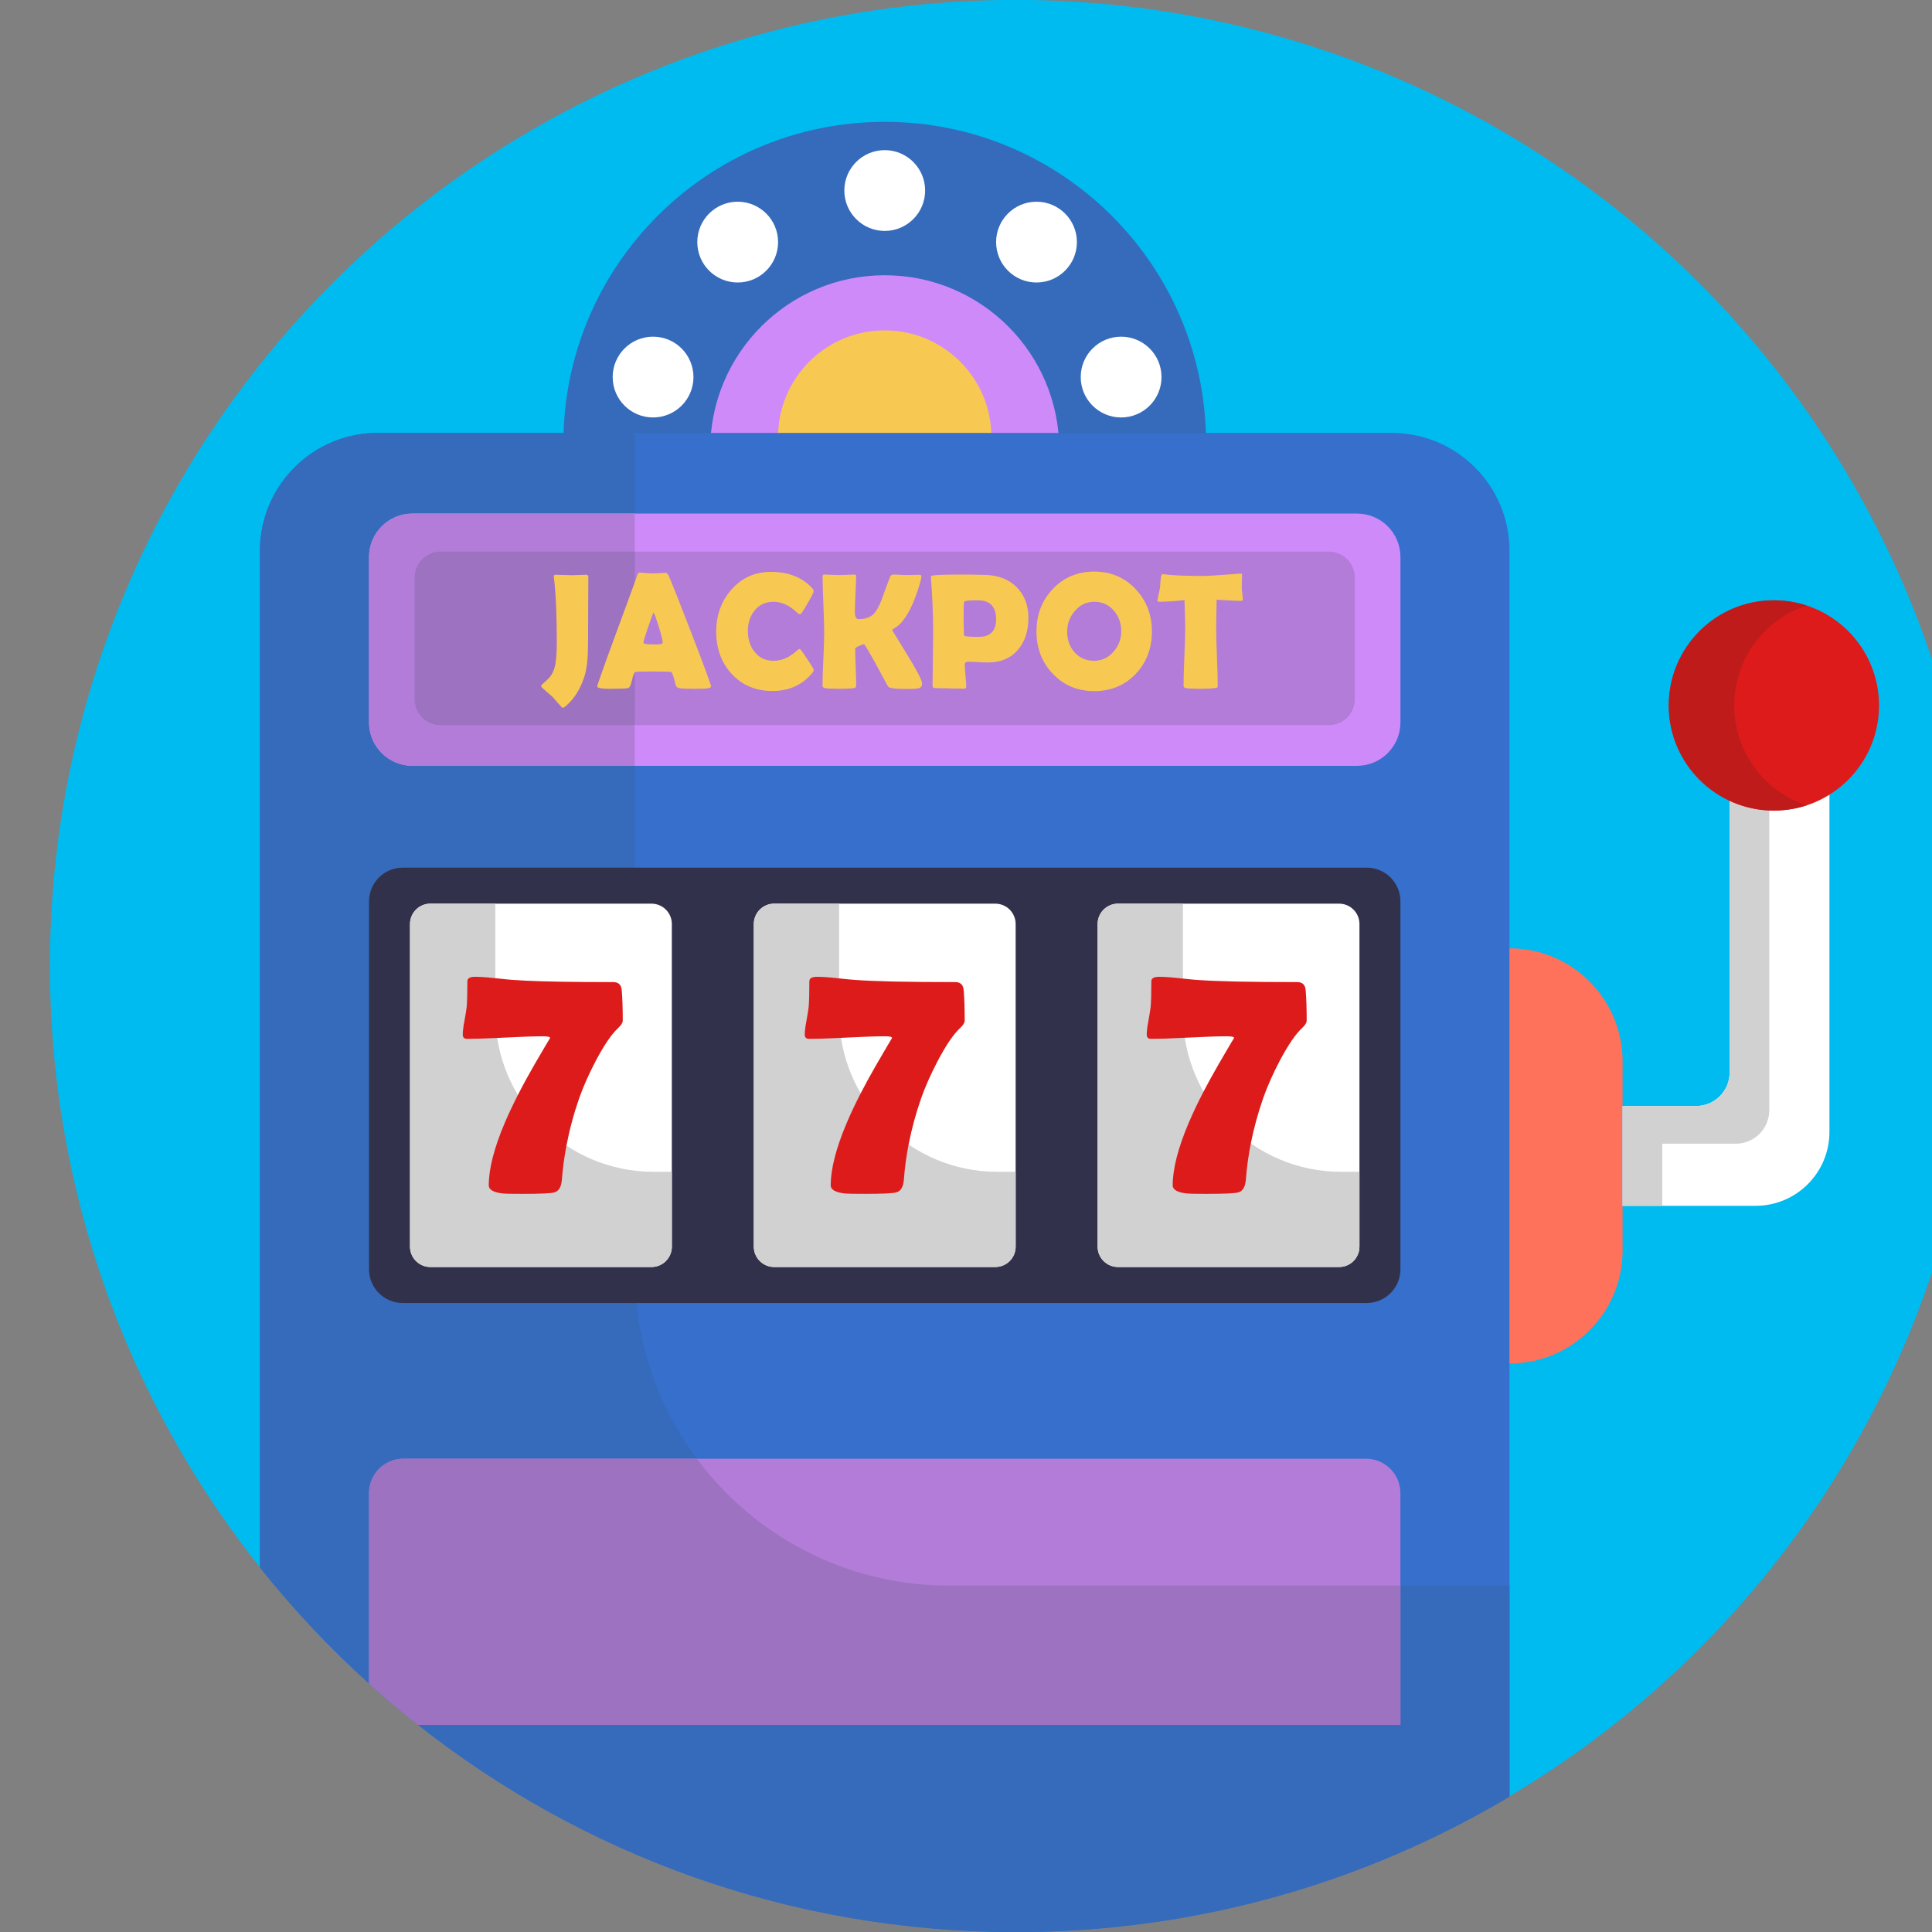 <?xml version="1.0" encoding="iso-8859-1"?>
<!-- Generator: Adobe Illustrator 22.0.1, SVG Export Plug-In . SVG Version: 6.00 Build 0)  -->
<svg version="1.1" xmlns="http://www.w3.org/2000/svg" xmlns:xlink="http://www.w3.org/1999/xlink" x="0px" y="0px"
	 viewBox="0 0 512 512" style="enable-background:new 0 0 512 512;" xml:space="preserve">
<rect x="0" y="0" width="512" height="512" fill="#808080" stroke="none"/>
<g id="BULINE">
	<circle id="XMLID_109_" style="fill:#00BBF0;" cx="269.227" cy="255.975" r="256"/>
</g>
<g id="Icons">
	<g id="XMLID_120_">
		<path id="XMLID_1206_" style="fill:#356BBA;" d="M319.618,117.443c0-47.029-38.125-85.154-85.154-85.154
			s-85.154,38.125-85.154,85.154H319.618z"/>
		<path id="XMLID_1204_" style="fill:#CF8AFA;" d="M280.715,119.195c0-25.544-20.707-46.251-46.251-46.251
			c-25.544,0-46.251,20.707-46.251,46.251H280.715z"/>
		<path id="XMLID_1203_" style="fill:#F8C952;" d="M262.727,115.821c0-15.61-12.654-28.264-28.264-28.264
			S206.2,100.211,206.2,115.821H262.727z"/>
		<circle id="XMLID_1202_" style="fill:#FFFFFF;" cx="173.069" cy="99.927" r="10.705"/>
		<circle id="XMLID_1201_" style="fill:#FFFFFF;" cx="195.494" cy="64.16" r="10.705"/>
		<circle id="XMLID_1158_" style="fill:#FFFFFF;" cx="297.109" cy="99.927" r="10.705"/>
		<circle id="XMLID_987_" style="fill:#FFFFFF;" cx="274.684" cy="64.16" r="10.705"/>
		<circle id="XMLID_986_" style="fill:#FFFFFF;" cx="234.463" cy="50.493" r="10.705"/>
		<path id="XMLID_985_" style="fill:#366FCC;" d="M400.037,145.965v330.16c-38.28,22.8-83.02,35.9-130.81,35.9
			c-59.84,0-114.88-20.53-158.47-54.93c-4.44-3.51-8.77-7.16-12.96-10.94c-10.46-9.44-20.13-19.72-28.91-30.75v-269.45
			c0-8.89,3.72-16.92,9.69-22.6c0.36-0.35,0.73-0.68,1.1-1.01c0.38-0.33,0.77-0.65,1.16-0.96c0.39-0.3,0.79-0.6,1.2-0.9
			c0.41-0.29,0.83-0.57,1.25-0.84c0.63-0.41,1.28-0.79,1.94-1.15c0.45-0.24,0.89-0.47,1.35-0.69c0.23-0.11,0.46-0.22,0.69-0.32
			c0.92-0.42,1.86-0.79,2.83-1.12c0.73-0.24,1.46-0.46,2.21-0.66l0.75-0.18c0.51-0.12,1.02-0.22,1.53-0.31
			c1.79-0.32,3.64-0.49,5.53-0.49h268.69C386.057,114.725,400.037,128.715,400.037,145.965z"/>
		<path id="XMLID_984_" style="fill:#356BBA;" d="M400.037,420.215v55.91c-38.28,22.8-83.02,35.9-130.81,35.9
			c-59.84,0-114.88-20.53-158.47-54.93c-4.44-3.51-8.77-7.16-12.96-10.94c-10.46-9.44-20.13-19.72-28.91-30.75v-269.45
			c0-8.89,3.72-16.92,9.69-22.6c0.36-0.35,0.73-0.69,1.1-1.01c0.38-0.33,0.77-0.65,1.16-0.96s0.79-0.61,1.2-0.9
			c0.41-0.29,0.83-0.57,1.25-0.84c0.63-0.41,1.28-0.79,1.94-1.15c0.45-0.24,0.89-0.47,1.35-0.69c0.23-0.11,0.46-0.22,0.69-0.32
			c0.92-0.42,1.86-0.79,2.83-1.12c0.73-0.25,1.46-0.47,2.21-0.66l0.75-0.18c0.51-0.12,1.02-0.22,1.53-0.31
			c1.79-0.32,3.64-0.49,5.53-0.49h68.1v222.17c0,2.84,0.14,5.64,0.42,8.41c1.54,15.37,7.26,29.51,16.01,41.27h0.01
			c0.03,0.05,0.07,0.11,0.11,0.16c0.55,0.73,1.11,1.46,1.68,2.17c0.34,0.43,0.69,0.86,1.05,1.28c0.12,0.15,0.24,0.3,0.37,0.44
			c0.32,0.39,0.65,0.77,0.98,1.15c0.21,0.25,0.43,0.49,0.65,0.73c0.34,0.38,0.68,0.76,1.03,1.13c0.12,0.13,0.23,0.25,0.35,0.38
			c0.4,0.42,0.8,0.84,1.21,1.25c0.76,0.78,1.53,1.54,2.32,2.27c0.48,0.46,0.96,0.9,1.45,1.34c0.5,0.46,1.01,0.9,1.53,1.34
			c0.47,0.41,0.94,0.81,1.42,1.19c0.43,0.35,0.86,0.7,1.3,1.04c0.52,0.42,1.05,0.82,1.59,1.22c1.07,0.8,2.15,1.58,3.26,2.32
			c0.46,0.32,0.93,0.62,1.4,0.93c0.13,0.08,0.26,0.17,0.39,0.25c0.41,0.26,0.82,0.52,1.23,0.76c0.26,0.17,0.53,0.34,0.8,0.49
			c0.33,0.2,0.66,0.4,0.99,0.58c0.9,0.54,1.82,1.05,2.75,1.53c0.36,0.2,0.73,0.39,1.1,0.58c0.6,0.31,1.2,0.61,1.81,0.9
			c0.6,0.29,1.21,0.57,1.83,0.85c0.49,0.23,0.99,0.45,1.49,0.66c0.24,0.1,0.48,0.2,0.71,0.3c0.51,0.21,1.02,0.42,1.53,0.61
			c0.01,0.02,0.03,0.02,0.04,0.02c0.54,0.22,1.09,0.43,1.64,0.63c0.26,0.1,0.52,0.19,0.77,0.28c0.85,0.31,1.71,0.6,2.58,0.87
			c0.92,0.31,1.85,0.59,2.79,0.85c0.52,0.15,1.05,0.29,1.58,0.43c0.18,0.05,0.36,0.1,0.54,0.14c0.5,0.13,1,0.25,1.5,0.37
			c0.23,0.05,0.46,0.11,0.69,0.15c0.51,0.12,1.03,0.23,1.55,0.34c0.12,0.03,0.24,0.05,0.36,0.07c0.59,0.12,1.18,0.23,1.77,0.34
			c0.68,0.12,1.37,0.24,2.06,0.34c0.45,0.07,0.91,0.14,1.37,0.19c0.63,0.09,1.26,0.17,1.9,0.24c0.41,0.05,0.82,0.09,1.24,0.13
			c0.4,0.04,0.81,0.08,1.22,0.11c0.37,0.03,0.74,0.06,1.12,0.08c0.43,0.04,0.87,0.07,1.3,0.08c0.33,0.03,0.67,0.04,1.01,0.05
			c0.41,0.02,0.81,0.04,1.22,0.04c0.76,0.03,1.53,0.04,2.3,0.04H400.037z"/>
		<path id="XMLID_983_" style="fill:#32314B;" d="M280.019,229.936h-91.112h-82.176c-4.935,0-8.936,4.001-8.936,8.936v97.501
			c0,4.935,4.001,8.936,8.936,8.936h82.176h91.112h82.176c4.935,0,8.936-4.001,8.936-8.936v-97.501c0-4.935-4.001-8.936-8.936-8.936
			H280.019z"/>
		<path id="XMLID_982_" style="fill:#CF8AFA;" d="M359.626,202.953H109.301c-6.354,0-11.505-5.151-11.505-11.505v-43.84
			c0-6.354,5.151-11.505,11.505-11.505h250.326c6.354,0,11.505,5.151,11.505,11.505v43.84
			C371.131,197.802,365.98,202.953,359.626,202.953z"/>
		<path id="XMLID_981_" style="fill:#FFFFFF;" d="M172.654,335.766H114.05c-2.977,0-5.391-2.413-5.391-5.391v-85.505
			c0-2.977,2.413-5.391,5.391-5.391h58.604c2.977,0,5.391,2.413,5.391,5.391v85.505
			C178.044,333.353,175.631,335.766,172.654,335.766z"/>
		<path id="XMLID_977_" style="fill:#D1D1D1;" d="M178.044,310.539v19.838c0,2.979-2.415,5.393-5.393,5.393h-58.599
			c-2.979,0-5.393-2.415-5.393-5.393v-85.501c0-2.979,2.415-5.393,5.393-5.393h17.21v29.091c0,23.177,18.789,41.966,41.966,41.966
			H178.044z"/>
		<path id="XMLID_975_" style="fill:#FFFFFF;" d="M263.765,335.766h-58.604c-2.977,0-5.391-2.413-5.391-5.391v-85.505
			c0-2.977,2.413-5.391,5.391-5.391h58.604c2.977,0,5.391,2.413,5.391,5.391v85.505
			C269.156,333.353,266.743,335.766,263.765,335.766z"/>
		<path id="XMLID_974_" style="fill:#FFFFFF;" d="M354.877,335.766h-58.604c-2.977,0-5.391-2.413-5.391-5.391v-85.505
			c0-2.977,2.413-5.391,5.391-5.391h58.604c2.977,0,5.391,2.413,5.391,5.391v85.505
			C360.268,333.353,357.854,335.766,354.877,335.766z"/>
		<path id="XMLID_973_" style="fill:#D1D1D1;" d="M269.156,310.539v19.838c0,2.979-2.415,5.393-5.393,5.393h-58.599
			c-2.979,0-5.393-2.415-5.393-5.393v-85.501c0-2.979,2.415-5.393,5.393-5.393h17.21v29.091c0,23.177,18.789,41.966,41.966,41.966
			H269.156z"/>
		<path id="XMLID_972_" style="fill:#D1D1D1;" d="M360.268,310.539v19.838c0,2.979-2.415,5.393-5.393,5.393h-58.599
			c-2.979,0-5.393-2.415-5.393-5.393v-85.501c0-2.979,2.415-5.393,5.393-5.393h17.21v29.091c0,23.177,18.789,41.966,41.966,41.966
			H360.268z"/>
		<path id="XMLID_971_" style="fill:#B27CD8;" d="M352.167,192.172H116.76c-3.797,0-6.874-3.078-6.874-6.874v-32.24
			c0-3.797,3.078-6.874,6.874-6.874h235.407c3.797,0,6.874,3.078,6.874,6.874v32.24
			C359.041,189.094,355.963,192.172,352.167,192.172z"/>
		<path id="XMLID_970_" style="fill:#B27CD8;" d="M168.222,136.098v66.851h-58.925c-6.35,0-11.501-5.151-11.501-11.501V147.61
			c0-6.36,5.151-11.512,11.501-11.512H168.222z"/>
		<path id="XMLID_969_" style="fill:#9C72C1;" d="M168.222,146.18v45.994h-51.461c-3.795,0-6.875-3.08-6.875-6.875v-32.243
			c0-3.795,3.08-6.875,6.875-6.875H168.222z"/>
		<g id="XMLID_332_">
			<path id="XMLID_967_" style="fill:#F8C952;" d="M155.297,152.315c-0.43,0-1.06,0.02-1.91,0.06c-0.84,0.04-1.48,0.06-1.91,0.06
				c-0.45,0-1.13-0.02-2.02-0.06c-0.9-0.04-1.57-0.06-2.03-0.06s-0.69,0.12-0.69,0.38c0,0.07,0.02,0.18,0.05,0.32
				c0.51,4.05,0.77,9.75,0.77,17.1c0,3.17-0.2,5.45-0.6,6.84c-0.3,1.02-0.73,1.86-1.29,2.53c-0.29,0.34-0.96,0.98-2.02,1.91
				c-0.15,0.14-0.23,0.28-0.23,0.41c0,0.11,0.08,0.25,0.23,0.43c1.21,1.08,2.11,1.88,2.73,2.4c1.06,1.17,1.84,2.05,2.34,2.64
				c0.15,0.18,0.31,0.28,0.47,0.28c0.17,0,0.39-0.13,0.66-0.37c2.35-1.97,4.05-4.7,5.11-8.17c0.58-1.96,0.88-4.73,0.88-8.3
				c0-1.99,0.01-4.97,0.04-8.93c0.03-3.97,0.04-6.94,0.04-8.92C155.917,152.495,155.717,152.315,155.297,152.315z"/>
			<path id="XMLID_945_" style="fill:#F8C952;" d="M183.307,167.965c-3.39-8.79-5.43-13.94-6.13-15.44
				c-0.23-0.47-0.48-0.71-0.75-0.71c-0.37,0-0.93,0.03-1.69,0.08c-0.75,0.05-1.31,0.07-1.7,0.07c-0.4,0-1-0.03-1.81-0.1
				c-0.81-0.08-1.41-0.11-1.79-0.11c-0.23,0-0.43,0.27-0.6,0.81c-0.08,0.26-0.29,0.85-0.62,1.78c-0.87,2.4-2.56,7.02-5.09,13.86
				c-3.23,8.76-4.85,13.33-4.85,13.7c0,0.42,1.1,0.63,3.28,0.63c2.78,0,4.41-0.06,4.89-0.18c0.39-0.1,0.72-0.74,0.99-1.93
				c0.28-1.22,0.54-1.96,0.78-2.24c0.01-0.02,0.02-0.04,0.04-0.05c0.15-0.13,1.45-0.19,3.88-0.19c3.6,0,5.52,0.05,5.75,0.15
				c0.27,0.14,0.65,1.24,1.13,3.3c0.13,0.54,0.44,0.86,0.93,0.96c0.58,0.12,1.9,0.18,3.94,0.18c2.23,0,3.56-0.06,3.99-0.18
				c0.36-0.1,0.54-0.27,0.54-0.53C188.417,181.435,186.717,176.815,183.307,167.965z M175.567,170.435
				c-0.1,0.23-0.62,0.34-1.57,0.34c-1.01,0-1.74-0.01-2.18-0.04c-0.86-0.03-1.29-0.17-1.29-0.43c0-0.39,0.39-1.69,1.16-3.92
				c0.71-2.11,1.22-3.47,1.52-4.1c0.3,0.57,0.77,1.89,1.42,3.95c0.65,2.13,0.98,3.43,0.98,3.9
				C175.607,170.265,175.597,170.365,175.567,170.435z"/>
			<path id="XMLID_925_" style="fill:#F8C952;" d="M214.087,174.895c-1.01-1.53-1.64-2.42-1.86-2.68c-0.15-0.16-0.29-0.24-0.43-0.24
				c-0.07,0-0.43,0.28-1.05,0.82c-0.76,0.64-1.51,1.14-2.23,1.5c-1.12,0.54-2.3,0.82-3.54,0.82c-2.11,0-3.79-0.81-5.04-2.41
				c-1.16-1.47-1.74-3.29-1.74-5.47c0-2.14,0.58-3.94,1.74-5.4c1.25-1.57,2.93-2.36,5.04-2.36c1.21,0,2.38,0.29,3.51,0.86
				c0.75,0.38,1.51,0.92,2.28,1.61c0.64,0.57,1,0.85,1.07,0.85c0.17,0,0.31-0.05,0.43-0.17c0.26-0.21,0.88-1.19,1.88-2.94
				c0.99-1.74,1.49-2.75,1.49-3.02c0-0.24-0.15-0.52-0.43-0.84c-2.63-2.84-6.27-4.27-10.9-4.27c-4.26,0-7.77,1.59-10.53,4.77
				c-2.65,3.03-3.97,6.72-3.97,11.06c0,4.49,1.35,8.21,4.06,11.16c2.77,3.04,6.39,4.57,10.85,4.57c4.36,0,7.86-1.57,10.49-4.7
				c0.3-0.37,0.45-0.67,0.45-0.9C215.657,177.355,215.137,176.485,214.087,174.895z"/>
			<path id="XMLID_821_" style="fill:#F8C952;" d="M240.417,173.485c-2.63-4.3-3.95-6.44-3.96-6.44c0-0.17,0.24-0.39,0.71-0.66
				c2.3-1.35,4.34-4.72,6.11-10.13c0.6-1.83,0.9-2.98,0.9-3.45c0-0.33-0.17-0.49-0.51-0.49c-0.37,0-0.94,0.01-1.71,0.04
				c-0.76,0.03-1.34,0.04-1.72,0.04c-0.37,0-0.94-0.02-1.69-0.06c-0.75-0.05-1.31-0.07-1.68-0.07c-0.49,0-0.81,0.18-0.96,0.54
				c-1.05,2.7-1.8,4.75-2.26,6.13c-0.71,1.82-1.42,3.07-2.12,3.76c-0.94,0.93-2.27,1.39-3.97,1.39c-0.67,0-1.01-0.61-1.01-1.84
				c0-1.06,0.06-2.66,0.16-4.8c0.11-2.14,0.17-3.73,0.17-4.79c0-0.26-0.13-0.39-0.37-0.39c-0.44,0-1.11,0.02-2.02,0.07
				c-0.9,0.04-1.58,0.06-2.03,0.06s-1.11-0.02-2.01-0.06c-0.89-0.05-1.56-0.07-2-0.07c-0.3,0-0.45,0.16-0.45,0.47
				c0,1.66,0.07,4.15,0.21,7.48c0.14,3.32,0.21,5.82,0.21,7.47c0,1.56-0.07,3.9-0.22,7.02c-0.15,3.12-0.23,5.45-0.23,6.99
				c0,0.36,0.21,0.58,0.63,0.66c0.6,0.12,1.83,0.18,3.69,0.18c1.94,0,3.28-0.06,4.03-0.18c0.38-0.05,0.58-0.3,0.58-0.75
				c0-1.08-0.05-2.71-0.13-4.88c-0.09-2.16-0.13-3.78-0.13-4.85c0-0.25,0.77-0.65,2.32-1.2c0.32,0.31,1.34,2.01,3.04,5.1
				c1.03,1.92,2.07,3.83,3.11,5.75c0.19,0.33,0.34,0.53,0.46,0.61c0.12,0.08,0.38,0.15,0.76,0.22c0.82,0.15,2.11,0.22,3.86,0.22
				c1.83,0,2.96-0.07,3.39-0.22c0.53-0.18,0.8-0.58,0.8-1.2C244.377,180.345,243.057,177.785,240.417,173.485z"/>
			<path id="XMLID_341_" style="fill:#F8C952;" d="M269.367,155.545c-2.08-2.03-4.81-3.09-8.2-3.19c-2.06-0.06-4.21-0.09-6.46-0.09
				c-3.8,0-6.26,0.07-7.37,0.22c-0.46,0.05-0.68,0.22-0.65,0.49l0.03,0.3c0.38,4.95,0.57,9.67,0.57,14.16
				c0,1.58-0.02,3.97-0.07,7.15s-0.08,5.57-0.08,7.15c0,0.42,0.21,0.62,0.63,0.62c0.87,0,2.18,0.03,3.92,0.08
				c1.75,0.05,3.05,0.07,3.93,0.07c0.3,0,0.45-0.16,0.45-0.49c0-0.64-0.07-1.61-0.2-2.92c-0.12-1.3-0.19-2.28-0.19-2.93
				c0-0.53,0.31-0.8,0.92-0.8c0.57,0,1.44,0.03,2.59,0.1c1.15,0.06,2.01,0.1,2.58,0.1c3.42,0,6.1-1.14,8.04-3.41
				c1.82-2.15,2.73-4.95,2.73-8.41C272.537,160.365,271.477,157.635,269.367,155.545z M259.327,168.785c-2.58,0-3.86-0.14-3.86-0.43
				c0-0.44-0.02-1.1-0.06-1.96c-0.03-0.87-0.05-1.52-0.05-1.97c0-3.11,0.05-4.76,0.15-4.95c0.11-0.26,1.32-0.39,3.6-0.39
				c3.25,0,4.87,1.67,4.87,5C263.977,167.215,262.427,168.785,259.327,168.785z"/>
			<path id="XMLID_337_" style="fill:#F8C952;" d="M300.957,156.125c-2.93-3.1-6.59-4.65-10.98-4.65c-4.42,0-8.09,1.55-11.01,4.65
				c-2.86,3.03-4.29,6.77-4.29,11.22c0,4.43,1.43,8.16,4.29,11.18c2.92,3.08,6.59,4.63,11.01,4.63c4.44,0,8.12-1.53,11.02-4.59
				c2.85-3.02,4.27-6.76,4.27-11.22C305.267,162.925,303.827,159.185,300.957,156.125z M295.117,172.685
				c-1.41,1.62-3.13,2.43-5.14,2.43c-2.16,0-3.91-0.77-5.26-2.3c-1.27-1.46-1.91-3.28-1.91-5.47c0-2.04,0.68-3.85,2.04-5.43
				c1.4-1.63,3.11-2.44,5.13-2.44c2.11,0,3.85,0.79,5.21,2.36c1.3,1.5,1.95,3.32,1.95,5.47
				C297.137,169.345,296.467,171.145,295.117,172.685z"/>
			<path id="XMLID_335_" style="fill:#F8C952;" d="M329.217,157.275c-0.1-0.69-0.14-1.22-0.14-1.58c0-0.31,0.01-0.85,0.04-1.6
				c0.03-0.69,0.04-1.23,0.04-1.61c-0.01-0.25-0.04-0.39-0.08-0.42c-0.05-0.04-0.21-0.05-0.49-0.05c-0.02,0-0.96,0.07-2.81,0.21
				c-3.47,0.27-5.84,0.41-7.13,0.41c-4.53,0-7.95-0.15-10.27-0.45c-0.17-0.02-0.27-0.02-0.3-0.02c-0.24,0-0.41,0.53-0.51,1.6
				c-0.06,0.68-0.11,1.35-0.16,2.02c-0.02,0.21-0.15,0.82-0.38,1.82c-0.2,0.92-0.3,1.47-0.3,1.65c0,0.15,0.11,0.22,0.34,0.22
				c1.7,0,3.98-0.14,6.84-0.43c0.12,3.86,0.18,6.35,0.18,7.46c0,1.69-0.08,4.22-0.22,7.6c-0.14,3.37-0.21,5.9-0.21,7.59
				c0,0.37,0.2,0.59,0.6,0.66c0.74,0.12,2.04,0.18,3.88,0.18c1.66,0,2.92-0.06,3.77-0.18c0.36-0.04,0.56-0.07,0.6-0.1
				c0.13-0.07,0.2-0.25,0.2-0.52c0-1.68-0.07-4.22-0.21-7.61c-0.13-3.39-0.2-5.93-0.2-7.62c0-1.43,0.04-3.95,0.13-7.57
				c3.76,0.22,5.91,0.32,6.46,0.32c0.31,0,0.47-0.14,0.47-0.42C329.357,158.485,329.307,157.965,329.217,157.275z"/>
		</g>
		<g id="XMLID_319_">
			<path id="XMLID_320_" style="fill:#DD1B1B;" d="M164.767,262.395c-0.13-1.42-0.87-2.13-2.22-2.13c-2.52,0-4.88-0.01-7.1-0.02
				c-8.93-0.06-15.47-0.25-19.63-0.57c-0.51-0.03-2.03-0.17-4.56-0.45c-0.14-0.01-0.28-0.02-0.42-0.04
				c-2.02-0.22-3.67-0.32-4.94-0.32c-1.36,0-2.04,0.39-2.04,1.18c0,3.17-0.06,5.43-0.18,6.79c-0.06,0.6-0.25,1.83-0.59,3.67
				c-0.3,1.57-0.45,2.79-0.45,3.67c0,0.75,0.38,1.13,1.13,1.13c1.88,0,4.54-0.08,7.99-0.24c0.66-0.03,1.35-0.06,2.07-0.1
				c4.47-0.23,7.82-0.34,10.05-0.34c1.27,0,1.91,0.15,1.91,0.45c-0.03,0-1.44,2.39-4.22,7.16c-1.6,2.77-3.04,5.42-4.32,7.94
				c-1.34,2.62-2.51,5.11-3.51,7.46c-2.81,6.64-4.21,12.14-4.21,16.49c0,1.18,1.28,1.9,3.85,2.17c0.54,0.06,2.25,0.09,5.12,0.09
				c4.77,0,7.59-0.13,8.46-0.41c1.15-0.33,1.8-1.46,1.95-3.39c0.23-2.98,0.63-5.97,1.21-8.98c0.8-4.21,1.93-8.43,3.41-12.67
				c1.06-2.99,2.51-6.25,4.35-9.79c2.23-4.22,4.23-7.14,5.98-8.74c0.54-0.52,0.9-1,1.07-1.42c0.07-0.19,0.11-0.36,0.11-0.53
				C165.037,267.225,164.947,264.545,164.767,262.395z"/>
		</g>
		<g id="XMLID_316_">
			<path id="XMLID_317_" style="fill:#DD1B1B;" d="M255.387,262.395c-0.12-1.42-0.86-2.13-2.22-2.13c-12.62,0-21.53-0.19-26.72-0.59
				c-0.29-0.02-0.91-0.07-1.85-0.16c-0.61-0.06-1.35-0.14-2.22-0.23c-0.29-0.03-0.59-0.07-0.91-0.1c-2.03-0.22-3.67-0.32-4.94-0.32
				c-1.36,0-2.04,0.39-2.04,1.18c0,3.17-0.06,5.43-0.18,6.79c-0.06,0.6-0.26,1.83-0.59,3.67c-0.1,0.5-0.18,0.96-0.24,1.39
				c-0.14,0.92-0.21,1.68-0.21,2.28c0,0.75,0.38,1.13,1.13,1.13c1.97,0,4.78-0.08,8.47-0.26c0.51-0.03,1.04-0.05,1.59-0.08
				c4.46-0.23,7.82-0.34,10.05-0.34c1.27,0,1.9,0.15,1.9,0.45c-0.03,0-1.43,2.39-4.21,7.16c-1.51,2.61-2.87,5.11-4.1,7.5
				c-1.43,2.78-2.68,5.42-3.73,7.9c-2.81,6.64-4.22,12.14-4.22,16.49c0,1.18,1.29,1.9,3.85,2.17c0.55,0.06,2.25,0.09,5.12,0.09
				c4.77,0,7.6-0.13,8.47-0.41c1.15-0.33,1.8-1.46,1.95-3.39c0.23-3.08,0.65-6.17,1.25-9.28c0.8-4.11,1.92-8.23,3.37-12.37
				c1.06-2.99,2.51-6.25,4.35-9.79c2.23-4.22,4.22-7.14,5.98-8.74c0.78-0.75,1.17-1.4,1.17-1.95
				C255.657,267.225,255.567,264.545,255.387,262.395z"/>
		</g>
		<g id="XMLID_202_">
			<path id="XMLID_204_" style="fill:#DD1B1B;" d="M346.017,262.395c-0.12-1.42-0.86-2.13-2.22-2.13c-12.62,0-21.53-0.19-26.72-0.59
				c-0.45-0.02-1.65-0.14-3.59-0.34c-0.43-0.05-0.9-0.1-1.4-0.15c-2.02-0.22-3.67-0.32-4.93-0.32c-1.36,0-2.04,0.39-2.04,1.18
				c0,3.17-0.06,5.43-0.18,6.79c-0.06,0.6-0.26,1.83-0.59,3.67c-0.3,1.57-0.45,2.79-0.45,3.67c0,0.75,0.37,1.13,1.13,1.13
				c2.04,0,5.03-0.09,8.95-0.29c0.36-0.01,0.73-0.03,1.1-0.05c4.47-0.23,7.82-0.34,10.06-0.34c1.27,0,1.9,0.15,1.9,0.45
				c-0.03,0-1.43,2.39-4.21,7.16c-1.41,2.45-2.71,4.81-3.88,7.06c-1.53,2.95-2.85,5.72-3.96,8.34c-2.81,6.64-4.21,12.14-4.21,16.49
				c0,1.18,1.28,1.9,3.85,2.17c0.54,0.06,2.25,0.09,5.12,0.09c4.77,0,7.59-0.13,8.47-0.41c1.15-0.33,1.79-1.46,1.95-3.39
				c0.24-3.18,0.68-6.37,1.31-9.57c0.79-4.01,1.9-8.04,3.31-12.08c1.05-2.99,2.5-6.25,4.34-9.79c2.24-4.22,4.23-7.14,5.98-8.74
				c0.79-0.75,1.18-1.4,1.18-1.95C346.287,267.225,346.197,264.545,346.017,262.395z"/>
		</g>
		<path id="XMLID_201_" style="fill:#B27CD8;" d="M371.127,395.685v61.41h-260.37c-4.44-3.51-8.77-7.16-12.96-10.94v-50.46
			c0-5.04,4.08-9.12,9.1-9.12h255.12C367.047,386.575,371.127,390.655,371.127,395.685z"/>
		<path id="XMLID_200_" style="fill:#9C72C1;" d="M371.127,420.215v36.88h-260.37c-4.44-3.51-8.77-7.16-12.96-10.94v-50.46
			c0-5.04,4.08-9.12,9.1-9.12h77.75c0.04,0.05,0.08,0.11,0.12,0.16c0.55,0.73,1.11,1.46,1.68,2.17c0.34,0.43,0.69,0.86,1.05,1.28
			c0.12,0.15,0.24,0.3,0.37,0.44c0.32,0.39,0.65,0.77,0.98,1.15c0.21,0.25,0.43,0.49,0.65,0.73c0.34,0.38,0.68,0.76,1.03,1.13
			c0.12,0.13,0.23,0.25,0.35,0.38c0.4,0.42,0.8,0.84,1.21,1.25c0.76,0.78,1.53,1.54,2.32,2.27c0.48,0.46,0.96,0.9,1.45,1.34
			c0.5,0.46,1.01,0.91,1.53,1.34c0.47,0.41,0.94,0.81,1.42,1.19c0.43,0.36,0.86,0.71,1.3,1.04c0.52,0.42,1.05,0.83,1.59,1.22
			c1.07,0.8,2.15,1.58,3.26,2.32c0.46,0.32,0.93,0.63,1.4,0.93c0.13,0.08,0.26,0.17,0.39,0.25c0.41,0.26,0.82,0.52,1.23,0.76
			c0.26,0.17,0.53,0.34,0.8,0.49c0.32,0.2,0.65,0.4,0.99,0.58c0.9,0.54,1.82,1.05,2.75,1.53c0.36,0.2,0.73,0.39,1.1,0.58
			c0.6,0.31,1.2,0.61,1.81,0.9c0.61,0.3,1.22,0.58,1.83,0.85c0.49,0.23,0.99,0.45,1.49,0.66c0.24,0.1,0.48,0.2,0.71,0.3
			c0.51,0.22,1.02,0.42,1.53,0.61c0.01,0.02,0.03,0.02,0.04,0.02c0.54,0.23,1.09,0.44,1.64,0.63c0.26,0.1,0.52,0.19,0.77,0.28
			c0.85,0.31,1.71,0.61,2.58,0.87c0.92,0.31,1.85,0.59,2.79,0.85c0.52,0.15,1.05,0.3,1.58,0.43c0.18,0.05,0.36,0.1,0.54,0.14
			c0.5,0.13,1,0.25,1.5,0.37c0.23,0.05,0.46,0.11,0.69,0.15c0.52,0.13,1.03,0.24,1.55,0.34c0.12,0.03,0.24,0.05,0.36,0.07
			c0.59,0.12,1.18,0.24,1.77,0.34c0.68,0.12,1.37,0.24,2.06,0.34c0.45,0.07,0.91,0.14,1.37,0.19c0.63,0.09,1.26,0.17,1.9,0.24
			c0.41,0.05,0.82,0.09,1.24,0.13c0.4,0.04,0.81,0.08,1.22,0.11c0.37,0.04,0.74,0.06,1.12,0.08c0.43,0.04,0.86,0.07,1.3,0.08
			c0.33,0.03,0.67,0.04,1.01,0.05c0.4,0.02,0.81,0.04,1.22,0.04c0.76,0.03,1.53,0.04,2.3,0.04H371.127z"/>
		<path id="XMLID_199_" style="fill:#FE715A;" d="M400.042,361.347L400.042,361.347l0-110.035h0
			c16.547,0,29.962,13.414,29.962,29.962v50.112C430.003,347.933,416.589,361.347,400.042,361.347z"/>
		<path id="XMLID_198_" style="fill:#FFFFFF;" d="M458.373,199.975v84.232c0,4.916-3.985,8.901-8.901,8.901h-19.469v26.446h28.37
			h6.868c10.812,0,19.577-8.765,19.577-19.577v-6.868v-93.133H458.373z"/>
		<path id="XMLID_197_" style="fill:#D1D1D1;" d="M484.818,199.975v9.987H468.88v84.229c0,4.92-3.984,8.904-8.894,8.904h-19.47
			v16.453h-10.513v-26.44h19.47c4.91,0,8.894-3.984,8.894-8.904v-84.229H484.818z"/>
		<circle id="XMLID_196_" style="fill:#DD1B1B;" cx="470.101" cy="186.947" r="27.859"/>
		<path id="XMLID_195_" style="fill:#BF1B1B;" d="M478.774,213.421c-2.723,0.904-5.645,1.388-8.673,1.388
			c-15.391,0-27.859-12.479-27.859-27.859c0-15.391,12.468-27.859,27.859-27.859c3.028,0,5.95,0.484,8.673,1.388
			c-11.144,3.637-19.186,14.108-19.186,26.471C459.588,199.302,467.63,209.783,478.774,213.421z"/>
	</g>
</g>
</svg>
